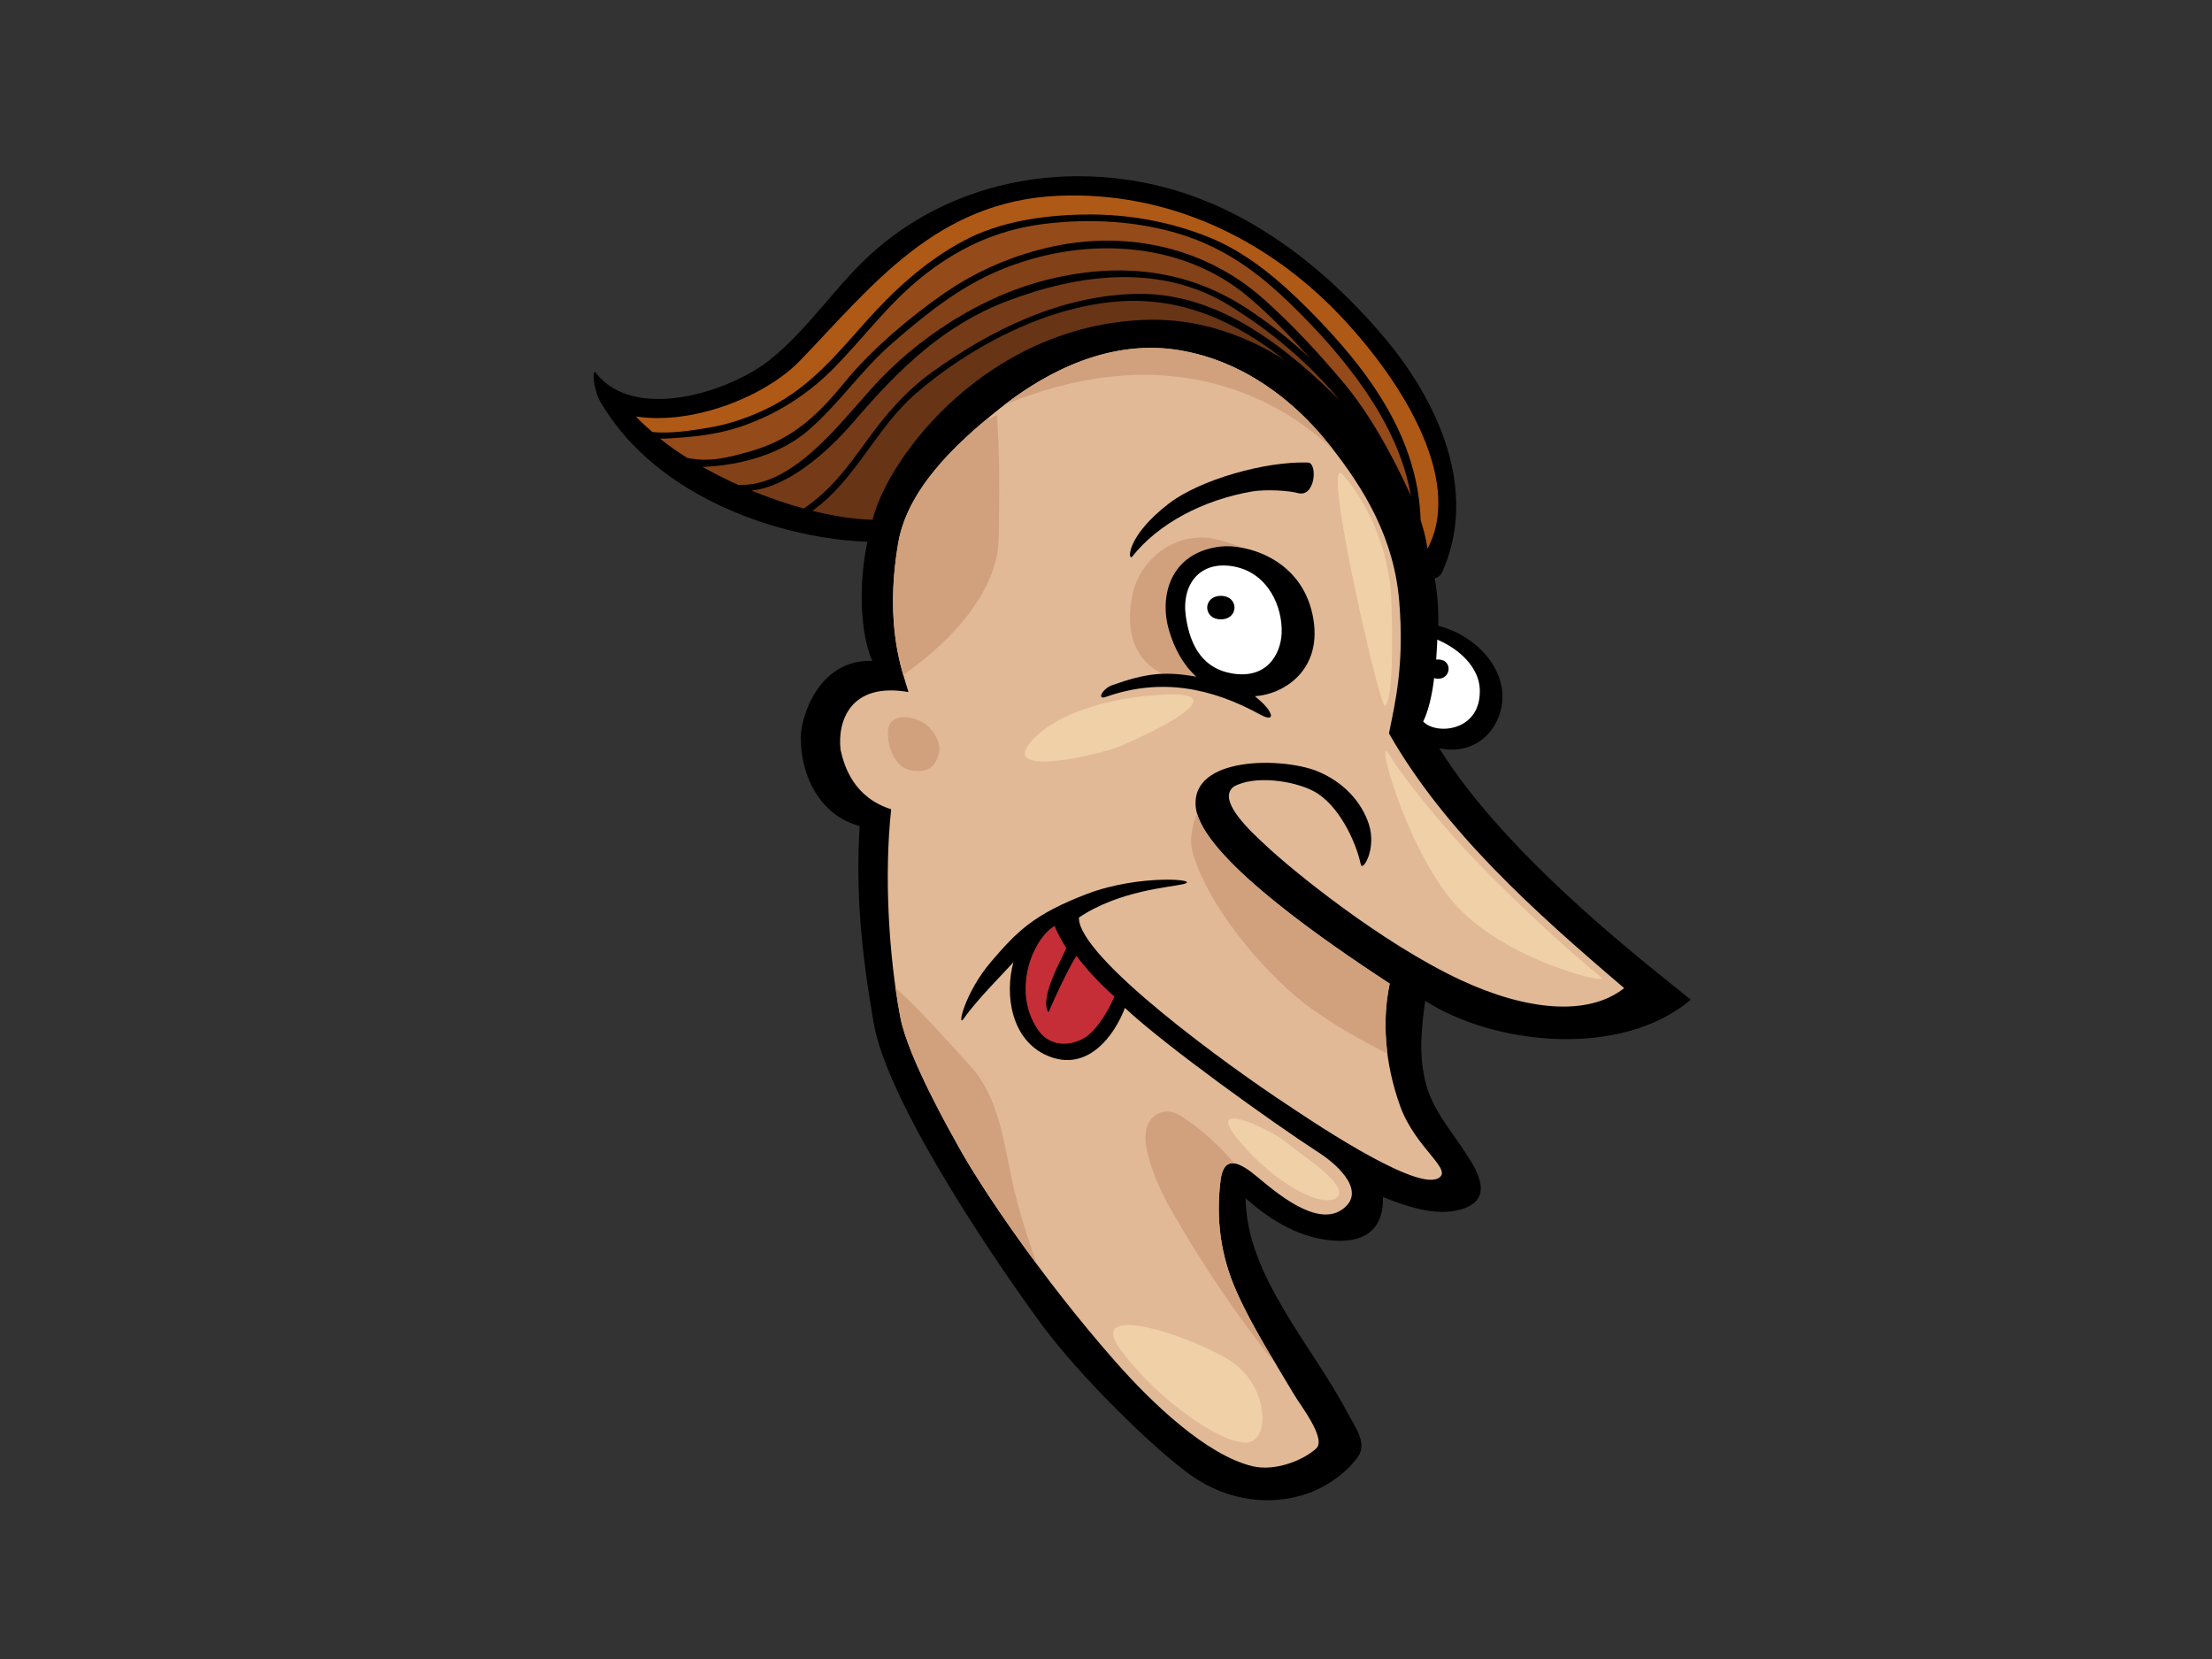<?xml version="1.0" encoding="utf-8"?>
<!-- Generator: Adobe Illustrator 17.0.0, SVG Export Plug-In . SVG Version: 6.00 Build 0)  -->
<!DOCTYPE svg PUBLIC "-//W3C//DTD SVG 1.1//EN" "http://www.w3.org/Graphics/SVG/1.1/DTD/svg11.dtd">
<svg version="1.1" id="Layer_1" xmlns="http://www.w3.org/2000/svg" xmlns:xlink="http://www.w3.org/1999/xlink" x="0px" y="0px"
	 width="800px" height="600px" viewBox="0 0 800 600" enable-background="new 0 0 800 600" xml:space="preserve">
<rect x="0" y="0" width="800" height="600" fill="#333333" stroke="none"/>
<g>
	<path d="M215.501,134.849c13.733,17.78,48.14,7.122,62.952-4.727c14.531-11.629,24.285-27.687,38.39-39.891
		c27.399-23.703,65.369-31.77,101.812-23.115c33.136,7.875,60.472,29.852,80.927,53.675c20.558,23.943,35.318,56.488,21.982,86.161
		c-0.544,1.211-1.572,1.918-2.71,2.225c0.011,0.054,0.024,0.101,0.035,0.152c1.05,5.619,1.405,11.311,1.3,16.993
		c14.531,3.858,24.069,15.852,23.139,27.074c-0.93,11.222-10.243,19.928-22.808,17.217c25.361,40.83,79.798,81.657,90.968,90.949
		c-25.374,21.445-71.452,16.285-96.078,0.386c-1.293,10.383-2.328,18.319-0.056,28.639c2.211,10.05,8.919,17.579,14.684,26.336
		c4.46,6.779,10.495,16.918-1.621,20.457c-9.254,2.708-19.96-1.162-28.259-4.459c0.271,10.25-4.999,16.873-18.489,15.712
		c-13.494-1.16-24.242-9.13-31.177-15.288c0.208,27.879,24.064,53.183,36.963,77.807c2.445,4.666,7.226,10.817,3.612,15.799
		c-3.89,5.366-10.449,10.308-17.314,12.882c-13.56,5.083-29.781,3.232-43.271-6.446c-13.494-9.674-40.383-36.014-54.204-54.954
		c-21.935-30.055-55.829-82.037-60.353-108.659c-4.534-26.615-6.418-46.519-5.043-71.043c-12.54-3.151-21.38-15.918-21.244-32.414
		c0.059-7.303,6.642-28.008,25.823-27.291c-4.279-9.94-5.123-27.16-1.75-43.107c-29.358-0.937-75.689-14.773-96.584-50.609
		C214.567,140.92,214.012,132.923,215.501,134.849z"/>
	<path fill="#AF5917" d="M483.444,112.864c-25.547-26.336-60.805-43.776-100.702-42.055c-44.027,1.9-67.349,32.564-93.375,59.601
		c-12.43,12.915-38.764,23.443-59.317,20.204c1.302,1.656,4.029,3.933,5.881,5.631c6.76,0.688,14.358-0.583,20.358-1.571
		c7.819-1.291,15.255-3.951,22.169-7.432c14.731-7.427,24.415-19.408,34.756-30.983c10.085-11.283,21.453-21.809,35.4-29.222
		c13.088-6.954,28.626-9.214,43.631-9.453c15.313-0.249,30.718,2.499,44.699,8.095c14.255,5.706,26.003,15.918,36.251,26.195
		c23.608,23.666,39.642,47.587,40.605,76.254c1.099,3.357,1.958,6.79,2.495,10.303C529.883,172.64,505.32,135.416,483.444,112.864z"
		/>
	<path fill="#FFFFFF" d="M535.177,249.134c-0.339-7.582-7.073-14.297-15.351-17.794c-0.119,1.625-0.255,5.588-0.415,7.209
		c6.568-0.695,5.626,8.397-0.742,6.703c-0.7,6.019-2.096,12.014-3.954,15.695C519.362,265.976,535.863,264.611,535.177,249.134z"/>
	<path fill="#E1B997" d="M304.001,271.146c1.319,6.142,4.856,17.262,18.305,21.535c-2.563,23.603-0.946,52.483,3.281,75.083
		c2.79,14.929,19.112,43.329,20.912,46.625c7.619,13.927,29.543,47.016,56.996,78.167c13.208,14.986,32.922,33.78,49.554,37.734
		c7.695,1.824,17.672-1.719,22.916-6.366c3.921-3.487-5.492-15.409-7.912-19.513c-7.303-12.353-15.196-24.525-20.926-37.468
		c-5.727-12.938-7.408-26.168-5.705-39.985c1.182-9.619,6.982-6.577,13.259-1.353c6.282,5.223,21.173,18.187,30.474,11.995
		c9.311-6.191-0.7-15.887-7.997-20.616c-17.604-11.409-56.323-39.281-70.304-52.456c-3.701,9.727-13.428,23.619-28.163,17.229
		c-12.929-5.608-15.438-21.94-12.177-33.742c-2.333,2.628-13.725,14.121-17.913,20.312c-2.68,3.956,0.236-9.353,10.003-20.701
		c9.053-10.512,15.068-16.93,34.665-24.38c18.843-7.158,41.874-5.226,34.658-3.48c-4.561,1.103-23.232,2.291-37.726,12.084
		c-0.304,14.315,54.045,53.74,75.853,68.032c4.647,3.045,44.695,30.554,53.818,26.381c6.409-2.937-7.963-10.723-13.547-26.395
		c-5.577-15.674-6.512-30.959-3.722-44.119c-24.237-15.864-68.321-46.249-70.134-63.828c-1.911-18.544,31.414-18.115,43.987-12.985
		c9.355,3.82,15.962,10.987,18.623,19.178c2.881,8.879-2.323,17.365-2.935,14.489c-1.769-8.298-8.048-21.726-17.08-26.474
		c-7.214-3.802-21.312-5.854-28.83-1.653c-6.685,4.98,7.373,17.305,11.001,20.757c9.99,9.524,42.572,35.913,70.967,49.166
		c23.87,11.135,46.166,13.287,59.209,2.965c-32.529-27.697-64.945-56.794-85.075-92.136c2.37-11.638,5.554-24.896,3.731-47.582
		c-1.824-22.685-12.311-40.551-25.566-57.137c-12.688-15.875-31.039-30.079-54.152-33.876c-24.661-4.05-47.667,7.451-64.782,21.106
		c-16.768,13.381-33.471,29.533-36.745,48.835c-5.073,29.924,1.675,46.756,3.766,53.721
		C307.652,246.622,302.804,260.683,304.001,271.146z"/>
	<path fill="#D1A17D" d="M474.014,364.605c-12.486-8.895-34.85-32.412-42.266-54.789c-1.86-5.614-0.688-10.961,1.155-15.726
		c4.877,17.813,46.427,46.432,69.7,61.662c-1.656,7.814-1.963,16.388-0.799,25.339C492.152,376.23,482.793,370.864,474.014,364.605z
		"/>
	<path fill="#D1A17D" d="M336.106,263.077c2.303,2.471,4.429,6.174,3.387,9.653c-1.122,3.748-3.075,6.821-9.573,5.977
		c-6.493-0.838-9.048-9.17-8.776-14.142C321.574,256.734,332.351,259.046,336.106,263.077z"/>
	<path fill="#D1A17D" d="M441.827,139.489c-26.94-7.741-53.605-3.267-78.427,6.847c16.911-13.023,39.148-23.608,62.947-19.7
		c23.113,3.797,41.464,18.002,54.152,33.876c0.576,0.714,1.134,1.438,1.698,2.157C470.915,151.949,456.977,143.848,441.827,139.489z
		"/>
	<path fill="#D1A17D" d="M438.995,194.871c11.681,2.42,24.209,9.526,29.317,20.511c2.462,5.3,2.998,11.472,0.27,16.806
		c-4.982,9.741-14.278,12.065-24.404,14.461c-0.412,0.1-0.658,0.335-0.785,0.623c-5.649-0.124-10.533,0.145-16.1-1.19
		c-5.446-1.309-22.534-5.978-17.805-30.63C412.073,201.991,425.464,192.067,438.995,194.871z"/>
	<path fill="#D1A17D" d="M324.82,196.578c2.939-17.323,16.691-32.087,31.597-44.61c1.393-0.646,2.794-1.274,4.2-1.886
		c0.342,6.007,0.597,12.015,0.691,18.024c0.094,5.998,0.12,12.002-0.026,18c-0.129,5.139,0.258,10.807-0.944,15.838
		c-4.155,17.363-19.12,31.868-33.655,42.196C324.08,235.192,320.872,219.862,324.82,196.578z"/>
	<path fill="#D1A17D" d="M351.04,385.636c10.585,11.599,12.025,28.597,15.43,43.259c2.225,9.591,5.26,19.043,8.561,28.402
		c-13.602-18.307-23.813-34.284-28.531-42.907c-1.801-3.296-18.122-31.697-20.912-46.625c-0.628-3.371-1.197-6.895-1.705-10.5
		C333.59,366.048,342.285,376.05,351.04,385.636z"/>
	<path fill="#D1A17D" d="M423.628,437.693c-3.483-6.136-6.378-12.337-8.195-19.131c-0.733-2.74-1.363-5.659-1.129-8.507
		c0.56-6.842,6.834-10.343,12.927-6.396c6.638,4.303,13.582,10.461,19.227,17.114c-2.539-0.38-4.42,1.171-5.036,6.186
		c-1.703,13.817-0.023,27.048,5.705,39.985c4.111,9.285,9.338,18.171,14.655,27.013C447.6,476.208,434.798,457.388,423.628,437.693z
		"/>
	<path fill="#C52E37" d="M385.67,342.902c-1.508-2.258-3.323-5.521-4.225-8.033c-7.849,4.521-15.702,23.352-6.094,37.525
		c3.822,5.636,10.702,6.584,16.981,2.905c2.775-1.626,7.345-7.027,10.706-14.899c-3.878-3.368-9.214-8.709-13.746-14.737
		c-2.792,4.452-7.891,15.124-10.053,20.441C375.584,361.364,384.353,346.018,385.67,342.902z"/>
	<path fill="#673416" d="M315.578,187.973c5.816-23.214,41.759-70.386,98.905-72.295c18.431-0.613,35.454,5.238,50.089,14.519
		c-16.796-13.315-36.473-22.891-59.938-21.193c-26.779,1.937-54.188,16.719-73.239,33.164
		c-14.735,12.727-21.612,31.065-37.576,42.575C301.433,186.647,308.865,187.823,315.578,187.973z"/>
	<path fill="#753B18" d="M290.647,183.907c9.514-6.287,16.028-15.102,22.439-23.991c6.943-9.627,14.11-18.22,24.144-25.428
		c21.092-15.149,46.42-27.73,74.024-28.207c26.427-0.452,48.386,15.334,65.866,31.395c2.469,2.267,4.914,4.605,7.32,7.006
		c-11.096-13.416-25.045-25.165-40.097-34.36c-24.624-15.047-54.059-11.392-80.338-1.33c-22.584,8.647-38.656,24.142-55.3,43.582
		c-10.269,11.992-24.296,23.608-36.939,24.83C277.939,179.948,284.328,182.174,290.647,183.907z"/>
	<path fill="#834118" d="M266.995,175.357c19.124,0.855,35.441-20.579,48.126-34.771c16.251-18.187,39.919-33.845,65.053-39.778
		c25.428-5.998,49.295-3.263,70.579,10.619c8.109,5.289,15.864,11.386,22.979,18.089c-6.898-7.631-14.037-15.161-21.939-21.879
		c-24.84-21.131-61.153-22.376-91.008-9.585c-14.444,6.179-26.696,16.162-38.097,26.081c-11.489,10.004-18.791,21.471-30.28,31.442
		c-9.353,8.121-23.223,12.681-38.328,13.304C258.137,171.147,262.477,173.331,266.995,175.357z"/>
	<path fill="#954A19" d="M271.495,163.18c16.075-4.549,25.132-14.126,34.642-25.706c9.149-11.137,23.434-23.265,35.672-31.63
		c11.756-8.031,24.954-13.756,39.345-16.777c27.76-5.828,55.338,0.998,75.49,18.769c10.503,9.264,20.401,19.998,29.254,30.557
		c8.931,10.657,17.066,24.786,24.338,40.842c-4.494-26.43-24.184-50.616-43.799-69.592c-11.435-11.069-23.502-19.987-39.586-24.954
		c-15.759-4.862-33.108-5.734-49.529-3.67c-17.33,2.186-31.773,9.219-44.62,19.726c-11.84,9.685-20.574,21.637-31.103,32.356
		c-9.24,9.399-20.624,16.777-33.702,21.195c-6.751,2.282-13.918,3.377-21.076,3.923c-2.727,0.206-5.43,0.431-8.081,0.443
		c2.86,2.33,6.146,4.654,9.772,6.921C256.692,167.31,263.464,165.452,271.495,163.18z"/>
	<path d="M402.215,247.81c12.341-4.363,18.981-5.106,30.465-3.069c-4.879-4.384-7.997-10.365-9.866-16.698
		c-3.714-12.541,0.464-28.249,18.609-30.374c8.573-1.003,28.849,3.865,33.265,24.572c4.279,20.028-10.578,28.974-20.834,29.545
		c2.094,1.724,4.078,3.521,5.162,5.321c1.661,2.775-0.08,3.073-3.211,1.347c-17.532-9.654-35.914-13.466-55.883-6.404
		C396.517,253.253,398.779,249.028,402.215,247.81z"/>
	<path fill="#FFFFFF" d="M463.525,229.014c0.393-9.294-4.698-21.696-17.122-24.104c-12.423-2.406-19.148,6.441-17.543,17.907
		c1.628,11.613,6.746,18.965,16.519,20.707C458.265,245.826,463.211,236.466,463.525,229.014z"/>
	<path d="M409.424,201.371c-1.625,1.433-1.963-7.575,13.374-19.304c11.229-8.584,34.794-15.313,50.264-14.78
		c3.514,0.119,2.745,12.821-3.722,11.029c-3.49-0.968-11.842-1.368-16.513-0.565C435.243,180.762,418.855,189.345,409.424,201.371z"
		/>
	<path d="M441.534,215.501c6.586,0,6.586,8.491,0,8.491C434.955,223.992,434.955,215.501,441.534,215.501z"/>
	<path fill="#F0D0A7" d="M413.05,251.86c-11.269,1.234-32.051,5.78-40.952,17.337c-8.903,11.563,24.924,4.047,33.238,0.581
		C413.643,266.312,455.187,247.239,413.05,251.86z"/>
	<path fill="#F0D0A7" d="M502.669,273.244c2.326,4.075,16.026,23.118,36.801,43.922c20.775,20.809,36.201,33.518,39.767,36.412
		c3.56,2.891-36.206-6.357-54.012-27.741C507.419,304.454,496.734,262.84,502.669,273.244z"/>
	<path fill="#F0D0A7" d="M485.461,171.53c4.038,4.235,17.044,21.272,17.803,46.816c0.763,25.542-0.595,35.831-2.375,36.986
		C499.113,256.486,477.745,163.443,485.461,171.53z"/>
	<path fill="#F0D0A7" d="M463.5,411.945c-5.022-3.726-28.488-15.025-15.433,0.578c13.054,15.606,29.678,24.273,35.019,20.806
		C488.426,429.86,475.961,421.192,463.5,411.945z"/>
	<path fill="#F0D0A7" d="M447.472,494.011c-11.079-9.092-56.384-24.847-42.137-5.78c14.241,19.072,36.204,33.52,45.105,33.52
		C459.344,521.751,458.75,503.257,447.472,494.011z"/>
</g>
</svg>
